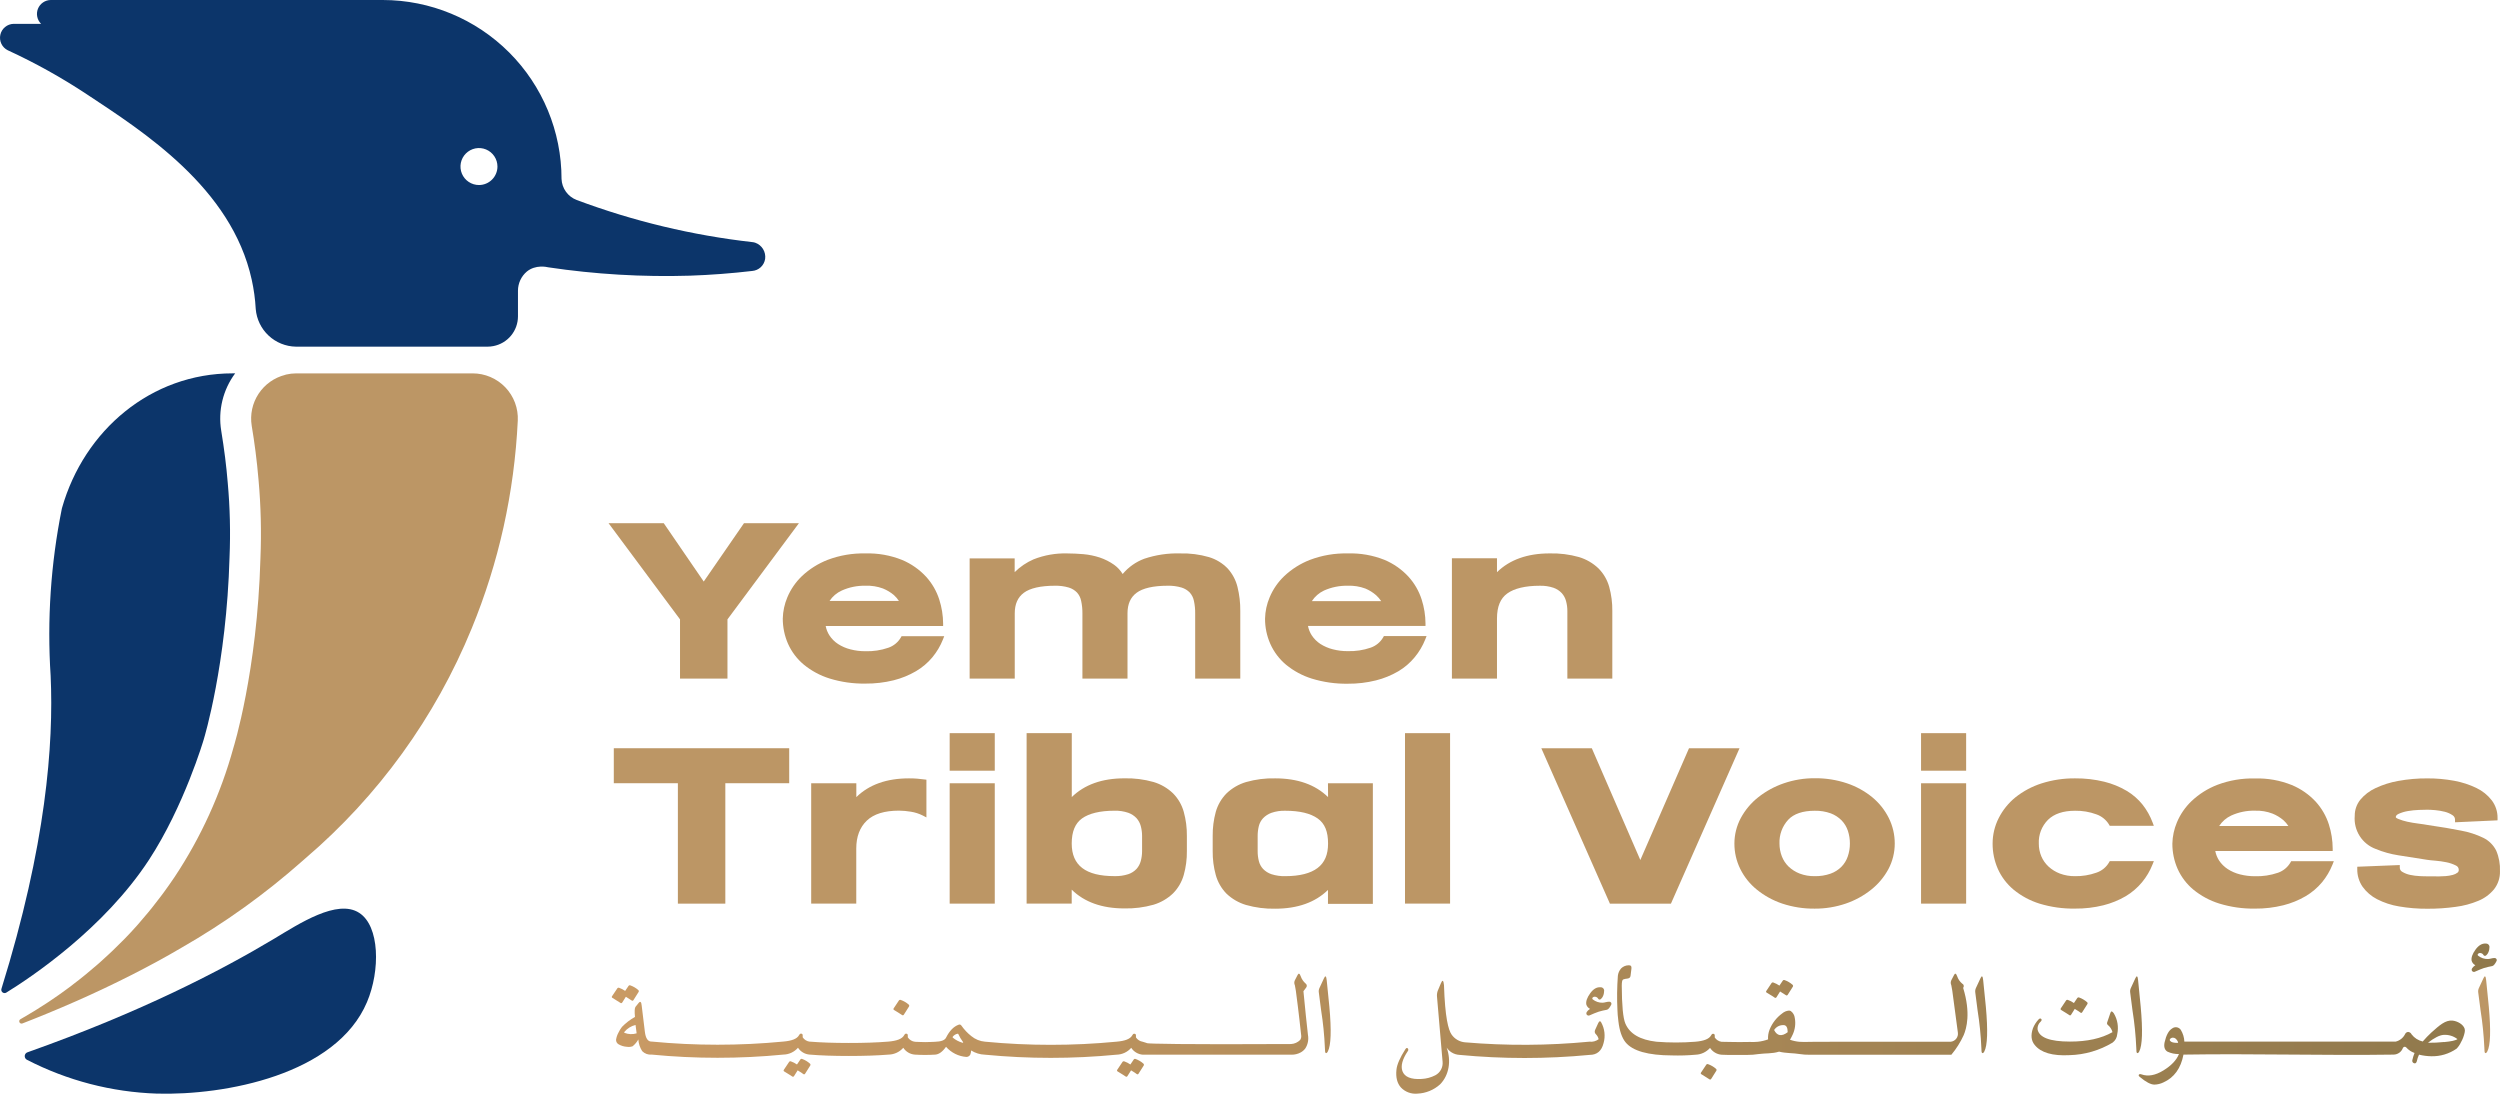<svg width="160" height="70" viewBox="0 0 160 70" fill="none" xmlns="http://www.w3.org/2000/svg">
<path d="M0.405 63.525C2.011 62.535 6.651 59.432 9.529 55.038C11.79 51.582 13.039 47.326 13.039 47.326L13.055 47.269C13.069 47.222 14.497 42.524 14.69 35.67C14.757 34.078 14.719 32.482 14.575 30.895C14.486 29.805 14.352 28.754 14.158 27.565C14.053 26.925 14.078 26.27 14.232 25.639C14.385 25.009 14.663 24.415 15.05 23.895H14.881C9.684 23.895 5.386 27.519 3.967 32.517C3.962 32.535 3.958 32.554 3.954 32.572C3.248 36.084 3.008 39.674 3.241 43.249C3.439 47.635 2.952 54.08 0.095 63.275C0.08 63.317 0.078 63.362 0.09 63.404C0.102 63.446 0.126 63.484 0.161 63.511C0.195 63.539 0.237 63.555 0.281 63.557C0.325 63.56 0.368 63.549 0.405 63.525Z" fill="#0C356A"/>
<path d="M30.242 23.896H18.965C18.747 23.896 18.53 23.921 18.319 23.97C18.295 23.97 18.276 23.986 18.254 23.991C17.554 24.167 16.946 24.599 16.549 25.201C16.151 25.804 15.995 26.533 16.109 27.246C16.288 28.317 16.441 29.462 16.548 30.733C16.696 32.394 16.736 34.063 16.668 35.729C16.466 42.974 14.941 47.849 14.941 47.849C14.133 50.792 12.86 53.588 11.172 56.131C10.942 56.473 10.708 56.803 10.472 57.126L10.256 57.414C10.084 57.642 9.91 57.866 9.735 58.086C9.657 58.181 9.58 58.279 9.503 58.372C9.306 58.61 9.107 58.844 8.907 59.073L8.763 59.239C8.513 59.519 8.263 59.789 8.01 60.049C7.949 60.114 7.887 60.172 7.831 60.228C7.637 60.426 7.444 60.618 7.248 60.804C7.168 60.883 7.087 60.959 7.005 61.034C6.818 61.212 6.63 61.384 6.439 61.552L6.238 61.73C5.984 61.952 5.731 62.166 5.481 62.369L5.387 62.444C5.165 62.623 4.946 62.801 4.728 62.962L4.5 63.14C4.321 63.276 4.143 63.406 3.964 63.531C3.891 63.583 3.82 63.636 3.747 63.686C3.533 63.836 3.32 63.98 3.112 64.12L3.033 64.171C2.795 64.327 2.563 64.475 2.337 64.616L2.159 64.726C1.991 64.828 1.825 64.928 1.663 65.022L1.464 65.138L1.307 65.23C1.274 65.248 1.249 65.279 1.237 65.315C1.226 65.352 1.229 65.391 1.245 65.426C1.262 65.46 1.291 65.487 1.327 65.501C1.363 65.514 1.402 65.514 1.438 65.499C2.428 65.115 3.631 64.625 4.944 64.045C6.054 63.554 7.242 62.995 8.458 62.378C9.507 61.843 10.574 61.27 11.625 60.649C14.377 59.073 16.961 57.219 19.336 55.117C19.336 55.117 19.441 55.019 19.539 54.939C24.209 50.951 27.859 45.906 30.187 40.224C31.052 38.121 31.734 35.948 32.228 33.729C32.723 31.49 33.028 29.213 33.138 26.923C33.157 26.532 33.096 26.14 32.959 25.773C32.821 25.406 32.611 25.071 32.34 24.788C32.069 24.505 31.743 24.28 31.383 24.127C31.022 23.973 30.634 23.895 30.242 23.896Z" fill="#BC9665"/>
<path d="M48.334 15.534C48.276 15.514 48.216 15.501 48.156 15.496C44.312 15.062 40.536 14.157 36.914 12.802C36.636 12.697 36.395 12.514 36.222 12.274C36.048 12.033 35.949 11.747 35.938 11.451C35.938 8.415 34.732 5.504 32.587 3.357C30.441 1.21 27.531 0.002 24.496 0H3.241C3.066 0.003 2.895 0.058 2.751 0.158C2.606 0.257 2.495 0.397 2.429 0.56C2.364 0.723 2.348 0.901 2.384 1.073C2.419 1.245 2.505 1.402 2.629 1.526H0.868C0.669 1.531 0.477 1.603 0.324 1.73C0.17 1.857 0.063 2.032 0.021 2.226C-0.022 2.421 0.002 2.624 0.088 2.804C0.174 2.983 0.318 3.129 0.497 3.217C2.255 4.026 3.949 4.97 5.563 6.039C9.149 8.412 14.817 12.008 16.109 17.896C16.246 18.516 16.333 19.146 16.367 19.78C16.422 20.428 16.714 21.033 17.189 21.477C17.663 21.922 18.285 22.174 18.935 22.186H31.216C31.336 22.185 31.455 22.173 31.573 22.15C32.016 22.066 32.415 21.83 32.703 21.484C32.991 21.137 33.149 20.701 33.15 20.25V18.605C33.15 18.371 33.201 18.141 33.299 17.929C33.397 17.717 33.54 17.529 33.718 17.379C34.28 16.92 35.001 17.086 35.088 17.108C38.089 17.556 41.124 17.735 44.157 17.643C45.47 17.598 46.812 17.497 48.145 17.341C48.349 17.324 48.541 17.238 48.691 17.099C48.84 16.959 48.938 16.773 48.969 16.57C48.998 16.351 48.951 16.128 48.835 15.939C48.72 15.751 48.543 15.607 48.334 15.534ZM30.656 11.842C30.422 11.842 30.193 11.773 29.998 11.643C29.803 11.513 29.651 11.329 29.561 11.113C29.471 10.896 29.448 10.658 29.493 10.429C29.539 10.199 29.651 9.988 29.817 9.823C29.982 9.657 30.193 9.544 30.422 9.498C30.652 9.452 30.89 9.476 31.106 9.565C31.322 9.655 31.507 9.806 31.637 10.001C31.767 10.196 31.837 10.424 31.837 10.659C31.836 10.972 31.712 11.272 31.49 11.494C31.269 11.716 30.969 11.841 30.656 11.842Z" fill="#0C356A"/>
<path d="M17.536 60.084C14.146 62.113 9.065 64.757 1.76 67.347C1.711 67.363 1.669 67.393 1.637 67.433C1.606 67.474 1.587 67.522 1.583 67.573C1.579 67.624 1.59 67.675 1.615 67.72C1.64 67.765 1.677 67.801 1.722 67.825C4.3 69.155 7.142 69.895 10.041 69.991C14.388 70.114 21.521 68.789 23.489 64.131C24.344 62.108 24.305 59.263 22.986 58.421C21.585 57.513 19.142 59.12 17.536 60.084Z" fill="#0C356A"/>
<path d="M43.521 43.431H46.558V39.639L51.13 33.486H47.614L45.039 37.219L42.481 33.486H38.949L43.521 39.639V43.431Z" fill="#BC9665"/>
<path d="M50.098 39.587C50.096 40.144 50.211 40.696 50.435 41.205C50.665 41.718 51.008 42.172 51.44 42.533C51.929 42.934 52.491 43.237 53.096 43.425C53.838 43.653 54.611 43.762 55.387 43.75C55.996 43.755 56.604 43.684 57.196 43.538C57.697 43.412 58.178 43.216 58.624 42.956C59.023 42.721 59.379 42.42 59.675 42.064C59.957 41.723 60.184 41.34 60.347 40.929L60.431 40.715H57.701L57.657 40.795C57.478 41.104 57.193 41.339 56.855 41.455C56.383 41.618 55.885 41.694 55.385 41.678C55.062 41.68 54.74 41.64 54.427 41.559C54.146 41.488 53.878 41.373 53.635 41.216C53.414 41.072 53.225 40.883 53.081 40.661C52.964 40.48 52.884 40.277 52.844 40.065H60.36V39.908C60.356 39.385 60.272 38.866 60.112 38.368C59.939 37.83 59.654 37.335 59.275 36.916C58.845 36.45 58.32 36.082 57.735 35.836C56.989 35.537 56.19 35.395 55.387 35.419C54.564 35.399 53.745 35.539 52.974 35.829C52.364 36.066 51.804 36.419 51.327 36.867C50.924 37.252 50.605 37.715 50.39 38.229C50.208 38.659 50.108 39.12 50.098 39.587ZM53.874 37.794C54.349 37.58 54.866 37.475 55.387 37.487C55.771 37.471 56.154 37.531 56.514 37.665C56.766 37.768 57.001 37.909 57.209 38.084C57.331 38.195 57.439 38.321 57.53 38.459H53.092C53.284 38.168 53.555 37.937 53.874 37.794Z" fill="#BC9665"/>
<path d="M64.944 39.257C64.944 38.661 65.135 38.229 65.527 37.937C65.92 37.644 66.598 37.487 67.512 37.487C67.813 37.479 68.114 37.518 68.404 37.603C68.604 37.663 68.785 37.774 68.93 37.924C69.065 38.076 69.156 38.261 69.194 38.459C69.251 38.724 69.278 38.994 69.275 39.264V43.431H72.16V39.257C72.16 38.661 72.351 38.229 72.744 37.937C73.136 37.644 73.814 37.487 74.728 37.487C75.03 37.479 75.331 37.518 75.62 37.603C75.82 37.663 76.001 37.774 76.147 37.924C76.281 38.076 76.373 38.261 76.412 38.459C76.469 38.724 76.495 38.994 76.491 39.264V43.431H79.378V39.105C79.384 38.587 79.324 38.069 79.2 37.566C79.092 37.126 78.876 36.72 78.572 36.384C78.241 36.042 77.827 35.79 77.371 35.654C76.773 35.481 76.151 35.402 75.529 35.419C74.749 35.396 73.971 35.512 73.231 35.76C72.694 35.96 72.218 36.297 71.851 36.737C71.709 36.504 71.521 36.302 71.298 36.143C71.017 35.946 70.709 35.79 70.383 35.681C70.046 35.571 69.698 35.499 69.344 35.467C68.987 35.437 68.63 35.419 68.304 35.419C67.568 35.398 66.835 35.527 66.15 35.797C65.698 35.992 65.287 36.271 64.939 36.618V35.736H62.057V43.431H64.944V39.257Z" fill="#BC9665"/>
<path d="M90.544 42.059C90.826 41.718 91.052 41.335 91.216 40.924L91.3 40.71H88.568L88.524 40.79C88.345 41.099 88.061 41.333 87.724 41.45C87.251 41.613 86.753 41.688 86.254 41.673C85.93 41.676 85.608 41.635 85.296 41.554C85.014 41.483 84.746 41.367 84.501 41.211C84.281 41.066 84.093 40.877 83.948 40.656C83.832 40.475 83.751 40.272 83.711 40.06H91.232V39.903C91.228 39.38 91.145 38.861 90.984 38.363C90.811 37.825 90.525 37.33 90.146 36.911C89.716 36.444 89.191 36.076 88.606 35.831C87.859 35.533 87.058 35.393 86.254 35.419C85.431 35.4 84.612 35.539 83.841 35.83C83.231 36.066 82.671 36.419 82.194 36.868C81.791 37.251 81.472 37.714 81.257 38.228C81.073 38.661 80.973 39.124 80.963 39.595C80.96 40.152 81.076 40.704 81.302 41.213C81.532 41.726 81.874 42.18 82.305 42.541C82.794 42.942 83.356 43.245 83.961 43.433C84.704 43.66 85.477 43.77 86.254 43.758C86.863 43.763 87.47 43.692 88.061 43.545C88.562 43.42 89.043 43.224 89.489 42.964C89.891 42.726 90.248 42.42 90.544 42.059ZM84.737 37.794C85.214 37.581 85.732 37.476 86.254 37.487C86.638 37.472 87.021 37.532 87.382 37.666C87.634 37.771 87.868 37.916 88.074 38.096C88.196 38.207 88.304 38.333 88.395 38.471H83.959C84.15 38.177 84.42 37.943 84.737 37.794Z" fill="#BC9665"/>
<path d="M95.807 39.587C95.807 38.825 96.023 38.3 96.466 37.981C96.908 37.661 97.617 37.488 98.541 37.488C98.844 37.479 99.146 37.523 99.433 37.62C99.633 37.692 99.813 37.81 99.958 37.965C100.085 38.109 100.177 38.28 100.226 38.466C100.283 38.675 100.312 38.89 100.311 39.107V43.43H103.188V39.105C103.195 38.584 103.128 38.064 102.99 37.561C102.866 37.115 102.629 36.707 102.303 36.378C101.95 36.041 101.522 35.792 101.054 35.652C100.443 35.48 99.809 35.401 99.175 35.418C97.747 35.418 96.621 35.823 95.807 36.619V35.727H92.922V43.43H95.807V39.587Z" fill="#BC9665"/>
<path d="M43.384 57.833H46.421V50.126H50.509V47.887H39.283V50.126H43.384V57.833Z" fill="#BC9665"/>
<path d="M59.291 52.315V49.9L59.154 49.884C58.997 49.866 58.843 49.848 58.695 49.834C58.547 49.82 58.37 49.815 58.172 49.815C56.745 49.815 55.619 50.218 54.805 51.014V50.13H51.916V57.832H54.801V54.304C54.801 53.546 55.028 52.948 55.476 52.52C55.924 52.091 56.618 51.881 57.535 51.881C57.79 51.883 58.044 51.906 58.295 51.949C58.562 51.991 58.82 52.074 59.061 52.195L59.291 52.315Z" fill="#BC9665"/>
<path d="M63.665 46.922H60.779V49.325H63.665V46.922Z" fill="#BC9665"/>
<path d="M63.665 50.129H60.779V57.832H63.665V50.129Z" fill="#BC9665"/>
<path d="M65.703 46.922V57.83H68.589V56.938C69.402 57.736 70.532 58.139 71.954 58.139C72.586 58.154 73.217 58.074 73.826 57.902C74.294 57.762 74.722 57.513 75.075 57.175C75.399 56.847 75.634 56.443 75.76 55.999C75.9 55.499 75.967 54.982 75.96 54.463V53.499C75.966 52.978 75.899 52.458 75.76 51.956C75.636 51.51 75.4 51.104 75.075 50.775C74.723 50.436 74.294 50.187 73.826 50.048C73.219 49.876 72.59 49.797 71.959 49.813C70.532 49.813 69.408 50.216 68.594 51.012V46.922H65.703ZM71.322 51.886C71.625 51.876 71.928 51.922 72.215 52.02C72.414 52.092 72.594 52.21 72.739 52.364C72.866 52.509 72.959 52.68 73.009 52.866C73.065 53.074 73.094 53.289 73.093 53.505V54.468C73.094 54.684 73.065 54.899 73.009 55.107C72.959 55.293 72.867 55.466 72.739 55.61C72.595 55.763 72.415 55.878 72.216 55.946C71.928 56.039 71.627 56.082 71.324 56.072C69.484 56.072 68.59 55.391 68.59 53.986C68.59 53.226 68.806 52.7 69.249 52.38C69.691 52.061 70.396 51.886 71.322 51.886Z" fill="#BC9665"/>
<path d="M84.996 51.014C84.182 50.218 83.047 49.815 81.616 49.815C80.984 49.798 80.354 49.879 79.746 50.052C79.278 50.191 78.849 50.44 78.497 50.778C78.172 51.108 77.936 51.514 77.81 51.959C77.672 52.462 77.606 52.982 77.612 53.503V54.467C77.605 54.985 77.672 55.503 77.81 56.003C77.934 56.45 78.168 56.858 78.492 57.19C78.844 57.527 79.273 57.776 79.741 57.916C80.348 58.089 80.979 58.17 81.611 58.157C83.038 58.157 84.177 57.754 84.99 56.956V57.848H87.863V50.13H84.99L84.996 51.014ZM82.262 56.074C81.96 56.083 81.658 56.04 81.37 55.948C81.167 55.879 80.984 55.764 80.835 55.61C80.705 55.468 80.613 55.297 80.567 55.111C80.514 54.901 80.488 54.686 80.49 54.47V53.507C80.489 53.29 80.514 53.074 80.567 52.864C80.613 52.679 80.705 52.509 80.835 52.368C80.984 52.213 81.167 52.094 81.37 52.022C81.657 51.923 81.959 51.878 82.262 51.888C83.179 51.888 83.868 52.054 84.332 52.382C84.796 52.711 84.996 53.228 84.996 53.988C84.996 54.702 84.778 55.205 84.328 55.55C83.879 55.894 83.177 56.074 82.262 56.074Z" fill="#BC9665"/>
<path d="M92.805 46.922H89.92V57.83H92.805V46.922Z" fill="#BC9665"/>
<path d="M98.644 47.887L102.993 57.739L103.034 57.833H106.94L111.33 47.887H108.097L104.981 55.041L101.876 47.887H98.644Z" fill="#BC9665"/>
<path d="M111.377 55.612C111.63 56.125 111.992 56.576 112.437 56.936C112.92 57.327 113.469 57.629 114.059 57.828C114.73 58.051 115.434 58.161 116.141 58.153C116.818 58.157 117.492 58.047 118.133 57.828C118.722 57.626 119.273 57.325 119.76 56.936C120.214 56.575 120.589 56.125 120.863 55.614C121.127 55.112 121.265 54.553 121.264 53.986C121.265 53.42 121.135 52.862 120.884 52.355C120.628 51.842 120.268 51.389 119.826 51.024C119.345 50.632 118.796 50.329 118.208 50.132C117.542 49.909 116.843 49.799 116.141 49.807C115.468 49.803 114.799 49.913 114.162 50.132C113.571 50.334 113.018 50.636 112.528 51.024C112.069 51.386 111.689 51.839 111.412 52.353C111.143 52.856 111.002 53.417 111.002 53.988C111 54.551 111.128 55.107 111.377 55.612ZM116.141 56.074C115.81 56.081 115.481 56.024 115.172 55.906C114.91 55.804 114.671 55.652 114.467 55.458C114.279 55.274 114.132 55.051 114.037 54.805C113.937 54.544 113.886 54.267 113.887 53.988C113.864 53.427 114.064 52.879 114.444 52.466C114.801 52.082 115.381 51.888 116.141 51.888C116.492 51.88 116.841 51.937 117.171 52.055C117.432 52.154 117.669 52.308 117.865 52.507C118.044 52.694 118.18 52.919 118.263 53.165C118.351 53.431 118.395 53.709 118.393 53.988C118.395 54.27 118.348 54.55 118.256 54.816C118.172 55.063 118.034 55.288 117.851 55.474C117.655 55.67 117.419 55.82 117.158 55.913C116.832 56.028 116.487 56.082 116.141 56.074Z" fill="#BC9665"/>
<path d="M125.833 46.922H122.947V49.325H125.833V46.922Z" fill="#BC9665"/>
<path d="M125.833 50.129H122.947V57.832H125.833V50.129Z" fill="#BC9665"/>
<path d="M137.092 56.462C137.373 56.121 137.599 55.738 137.761 55.327L137.847 55.113H135.024L134.979 55.193C134.798 55.505 134.508 55.739 134.166 55.852C133.729 56.007 133.268 56.083 132.804 56.075C132.472 56.08 132.141 56.023 131.83 55.907C131.561 55.805 131.314 55.652 131.102 55.457C130.905 55.273 130.748 55.05 130.643 54.802C130.536 54.545 130.482 54.268 130.484 53.989C130.471 53.709 130.517 53.429 130.617 53.168C130.718 52.907 130.872 52.669 131.07 52.47C131.46 52.085 132.044 51.888 132.804 51.888C133.27 51.88 133.733 51.958 134.171 52.119C134.508 52.236 134.794 52.468 134.979 52.773L135.024 52.852H137.845L137.767 52.641C137.614 52.232 137.4 51.849 137.131 51.505C136.846 51.148 136.499 50.845 136.105 50.612C135.66 50.35 135.179 50.154 134.678 50.031C134.066 49.881 133.439 49.809 132.809 49.815C132.079 49.807 131.352 49.916 130.656 50.138C130.05 50.332 129.485 50.634 128.987 51.03C128.54 51.393 128.175 51.846 127.916 52.359C127.659 52.865 127.526 53.425 127.527 53.992C127.524 54.549 127.639 55.101 127.863 55.611C128.093 56.124 128.437 56.578 128.869 56.938C129.358 57.34 129.921 57.643 130.525 57.831C131.265 58.056 132.036 58.164 132.809 58.15C133.418 58.156 134.026 58.085 134.617 57.938C135.118 57.813 135.599 57.618 136.045 57.358C136.442 57.121 136.796 56.818 137.092 56.462Z" fill="#BC9665"/>
<path d="M140.373 56.934C140.862 57.335 141.425 57.638 142.029 57.826C142.771 58.054 143.544 58.164 144.32 58.151C144.93 58.157 145.538 58.085 146.13 57.938C146.631 57.813 147.111 57.618 147.557 57.358C147.957 57.123 148.313 56.821 148.61 56.466C148.891 56.125 149.117 55.742 149.281 55.331L149.365 55.117H146.635L146.59 55.197C146.411 55.505 146.128 55.739 145.791 55.856C145.317 56.018 144.819 56.094 144.319 56.079C143.995 56.08 143.673 56.041 143.36 55.961C143.079 55.891 142.811 55.774 142.568 55.617C142.348 55.472 142.159 55.284 142.015 55.063C141.899 54.881 141.818 54.678 141.778 54.466H149.292V54.309C149.289 53.784 149.207 53.263 149.047 52.763C148.875 52.225 148.589 51.73 148.21 51.311C147.78 50.848 147.255 50.482 146.67 50.24C145.925 49.941 145.125 49.798 144.322 49.821C143.499 49.8 142.68 49.939 141.91 50.229C141.299 50.465 140.739 50.817 140.263 51.266C139.859 51.65 139.539 52.114 139.324 52.628C139.141 53.06 139.042 53.523 139.031 53.993C139.029 54.55 139.144 55.101 139.369 55.611C139.599 56.123 139.942 56.575 140.373 56.934ZM142.802 52.192C143.277 51.977 143.794 51.871 144.315 51.884C144.7 51.869 145.083 51.933 145.443 52.071C145.695 52.173 145.929 52.315 146.137 52.49C146.26 52.601 146.368 52.727 146.458 52.865H142.026C142.215 52.572 142.485 52.338 142.802 52.192Z" fill="#BC9665"/>
<path d="M158.933 53.621C158.48 53.403 158 53.247 157.505 53.159C156.938 53.045 156.242 52.925 155.384 52.802C155.235 52.773 155.036 52.743 154.782 52.711C154.529 52.679 154.306 52.64 154.068 52.59C153.87 52.547 153.676 52.487 153.488 52.411C153.36 52.359 153.331 52.313 153.331 52.302C153.331 52.24 153.351 52.16 153.51 52.087C153.699 52.002 153.898 51.942 154.102 51.908C154.338 51.868 154.577 51.844 154.816 51.835C155.055 51.826 155.235 51.822 155.351 51.822C155.467 51.822 155.644 51.831 155.853 51.849C156.061 51.867 156.266 51.903 156.468 51.954C156.644 51.998 156.811 52.071 156.961 52.172C157.011 52.202 157.052 52.245 157.081 52.296C157.109 52.347 157.123 52.405 157.122 52.463V52.627L159.843 52.502V52.352C159.849 51.945 159.719 51.547 159.473 51.221C159.212 50.885 158.875 50.614 158.49 50.431C158.041 50.214 157.564 50.059 157.073 49.97C156.506 49.865 155.929 49.813 155.351 49.817C154.73 49.812 154.11 49.866 153.499 49.977C152.993 50.065 152.501 50.22 152.036 50.438C151.659 50.61 151.326 50.864 151.06 51.182C150.825 51.475 150.699 51.84 150.703 52.215C150.664 52.667 150.775 53.12 151.018 53.503C151.262 53.886 151.624 54.178 152.05 54.335C152.516 54.527 153.004 54.663 153.503 54.74C154.054 54.83 154.663 54.926 155.332 55.027C155.446 55.047 155.624 55.065 155.867 55.084C156.103 55.103 156.338 55.137 156.57 55.184C156.778 55.225 156.98 55.294 157.17 55.389C157.227 55.411 157.276 55.45 157.31 55.5C157.344 55.551 157.362 55.611 157.361 55.671C157.363 55.705 157.357 55.739 157.343 55.77C157.329 55.802 157.307 55.829 157.28 55.85C157.191 55.917 157.089 55.965 156.981 55.993C156.831 56.033 156.677 56.059 156.522 56.071C156.23 56.092 155.938 56.096 155.646 56.084C155.528 56.084 155.432 56.084 155.357 56.084C155.239 56.084 155.073 56.084 154.862 56.071C154.656 56.062 154.451 56.036 154.249 55.993C154.072 55.956 153.902 55.891 153.747 55.798C153.697 55.773 153.656 55.733 153.627 55.685C153.599 55.636 153.585 55.581 153.587 55.525V55.363L150.865 55.471V55.621C150.858 56.023 150.976 56.417 151.203 56.749C151.445 57.086 151.763 57.359 152.132 57.549C152.574 57.775 153.048 57.931 153.538 58.011C154.139 58.114 154.747 58.164 155.357 58.159C155.96 58.162 156.563 58.122 157.161 58.039C157.662 57.976 158.152 57.845 158.619 57.65C159.009 57.49 159.353 57.236 159.622 56.91C159.876 56.581 160.009 56.174 159.998 55.759C160.017 55.306 159.935 54.855 159.757 54.438C159.579 54.083 159.29 53.796 158.933 53.621Z" fill="#BC9665"/>
<path d="M39.821 64.164L40.055 63.793C40.255 63.914 40.376 63.993 40.42 64.027C40.429 64.035 40.439 64.041 40.45 64.045C40.461 64.049 40.473 64.05 40.485 64.048C40.496 64.046 40.508 64.042 40.517 64.035C40.527 64.028 40.535 64.019 40.54 64.009L40.87 63.486C40.883 63.466 40.888 63.443 40.883 63.42C40.88 63.397 40.867 63.376 40.849 63.361C40.701 63.231 40.529 63.131 40.344 63.065C40.323 63.056 40.3 63.054 40.279 63.06C40.257 63.066 40.238 63.08 40.226 63.099L40.01 63.418C39.892 63.335 39.763 63.269 39.627 63.22C39.606 63.211 39.583 63.21 39.562 63.216C39.54 63.222 39.521 63.236 39.509 63.254L39.175 63.752C39.167 63.76 39.161 63.77 39.157 63.781C39.154 63.792 39.153 63.804 39.156 63.815C39.158 63.827 39.163 63.837 39.17 63.846C39.178 63.855 39.187 63.862 39.198 63.866C39.484 64.045 39.65 64.143 39.698 64.178C39.706 64.187 39.716 64.194 39.727 64.198C39.739 64.203 39.751 64.204 39.763 64.203C39.775 64.201 39.786 64.197 39.797 64.19C39.807 64.184 39.815 64.175 39.821 64.164Z" fill="url(#paint0_linear_638_435103)"/>
<path d="M51.34 67.774C51.32 67.765 51.297 67.763 51.275 67.769C51.254 67.775 51.235 67.789 51.223 67.808L51.007 68.127C50.888 68.044 50.758 67.977 50.621 67.929C50.601 67.92 50.578 67.918 50.557 67.924C50.535 67.93 50.516 67.943 50.504 67.961L50.17 68.461C50.162 68.469 50.156 68.479 50.153 68.49C50.15 68.501 50.15 68.513 50.152 68.524C50.154 68.535 50.159 68.546 50.166 68.555C50.173 68.564 50.182 68.571 50.193 68.575C50.478 68.754 50.646 68.85 50.693 68.888C50.701 68.897 50.711 68.904 50.723 68.908C50.734 68.912 50.747 68.914 50.759 68.912C50.772 68.91 50.783 68.906 50.793 68.899C50.803 68.892 50.812 68.882 50.818 68.871L51.05 68.502C51.249 68.623 51.371 68.702 51.406 68.736C51.415 68.744 51.425 68.751 51.436 68.754C51.447 68.758 51.459 68.759 51.471 68.757C51.482 68.755 51.493 68.751 51.503 68.744C51.513 68.737 51.52 68.728 51.526 68.718L51.856 68.195C51.868 68.175 51.873 68.152 51.87 68.129C51.866 68.106 51.854 68.085 51.836 68.07C51.691 67.941 51.523 67.84 51.34 67.774Z" fill="url(#paint1_linear_638_435103)"/>
<path d="M57.532 64.029L57.199 64.529C57.191 64.537 57.185 64.547 57.182 64.559C57.179 64.57 57.179 64.581 57.181 64.593C57.184 64.604 57.189 64.614 57.196 64.623C57.204 64.632 57.213 64.639 57.224 64.643C57.507 64.822 57.675 64.918 57.721 64.955C57.73 64.964 57.74 64.971 57.752 64.975C57.763 64.979 57.776 64.98 57.788 64.979C57.8 64.977 57.812 64.973 57.822 64.966C57.832 64.959 57.84 64.95 57.846 64.939L58.176 64.418C58.189 64.398 58.194 64.375 58.19 64.352C58.186 64.329 58.175 64.308 58.157 64.293C58.009 64.163 57.837 64.062 57.65 63.997C57.63 63.988 57.607 63.986 57.585 63.992C57.564 63.998 57.545 64.011 57.532 64.029Z" fill="url(#paint2_linear_638_435103)"/>
<path d="M72.678 67.774C72.657 67.765 72.634 67.763 72.613 67.769C72.591 67.775 72.572 67.789 72.56 67.808L72.344 68.127C72.226 68.044 72.097 67.977 71.96 67.929C71.94 67.92 71.917 67.919 71.895 67.925C71.873 67.93 71.854 67.943 71.841 67.961L71.507 68.461C71.499 68.469 71.494 68.48 71.491 68.491C71.488 68.502 71.487 68.513 71.49 68.525C71.492 68.536 71.498 68.546 71.505 68.555C71.512 68.564 71.522 68.571 71.532 68.575C71.818 68.754 71.984 68.85 72.03 68.888C72.038 68.897 72.049 68.904 72.06 68.908C72.072 68.912 72.084 68.914 72.097 68.912C72.109 68.91 72.121 68.906 72.131 68.899C72.141 68.892 72.149 68.882 72.155 68.871L72.389 68.502C72.588 68.623 72.71 68.702 72.746 68.736C72.754 68.744 72.764 68.751 72.775 68.754C72.786 68.758 72.798 68.759 72.81 68.757C72.822 68.755 72.833 68.751 72.842 68.744C72.852 68.737 72.86 68.728 72.865 68.718L73.197 68.195C73.209 68.175 73.214 68.152 73.21 68.129C73.206 68.106 73.194 68.085 73.176 68.07C73.03 67.94 72.861 67.84 72.678 67.774Z" fill="url(#paint3_linear_638_435103)"/>
<path d="M83.42 63.437L83.588 63.213C83.605 63.195 83.618 63.173 83.626 63.149C83.634 63.125 83.637 63.1 83.635 63.074C83.632 63.049 83.624 63.025 83.612 63.003C83.599 62.981 83.582 62.962 83.561 62.947C83.418 62.824 83.309 62.664 83.247 62.485C83.18 62.296 83.113 62.266 83.049 62.394L82.871 62.739C82.847 62.788 82.834 62.842 82.834 62.897C82.834 62.952 82.847 63.005 82.871 63.055C82.887 63.119 82.906 63.233 82.935 63.411C83.138 64.941 83.229 65.858 83.272 66.229C83.296 66.342 83.274 66.459 83.212 66.556C83.057 66.712 82.85 66.805 82.63 66.818C75.588 66.857 73.504 66.795 73.424 66.766C73.424 66.766 73.311 66.722 73.133 66.672C73.046 66.658 72.962 66.627 72.888 66.579C72.813 66.532 72.75 66.469 72.701 66.395C72.701 66.395 72.701 66.349 72.701 66.272C72.701 66.195 72.662 66.159 72.594 66.159C72.526 66.159 72.501 66.195 72.462 66.265C72.337 66.493 72.002 66.622 71.456 66.668C68.659 66.936 65.843 66.936 63.046 66.668C62.722 66.642 62.415 66.517 62.164 66.311C61.92 66.118 61.706 65.89 61.527 65.635C61.509 65.606 61.481 65.585 61.448 65.575C61.415 65.565 61.38 65.568 61.349 65.583C61.033 65.699 60.767 65.972 60.549 66.406C60.472 66.572 60.237 66.663 59.835 66.675C59.768 66.675 59.678 66.675 59.561 66.686C59.329 66.698 59.096 66.698 58.865 66.686C58.729 66.686 58.638 66.675 58.568 66.675C58.474 66.666 58.382 66.636 58.301 66.586C58.22 66.537 58.151 66.47 58.099 66.39C58.099 66.39 58.099 66.343 58.099 66.267C58.099 66.19 58.06 66.154 57.992 66.154C57.924 66.154 57.899 66.19 57.862 66.26C57.735 66.488 57.4 66.616 56.854 66.663C56.124 66.722 55.277 66.751 54.311 66.75C53.345 66.749 52.512 66.72 51.813 66.663H51.797C51.711 66.649 51.629 66.617 51.556 66.57C51.483 66.522 51.42 66.46 51.372 66.388C51.372 66.388 51.372 66.341 51.372 66.265C51.372 66.188 51.333 66.152 51.267 66.152C51.2 66.152 51.172 66.188 51.135 66.258C51.008 66.486 50.672 66.615 50.126 66.661C47.33 66.929 44.514 66.929 41.718 66.661H41.704C41.466 66.668 41.321 66.456 41.27 66.024L41.07 64.373C41.047 64.12 40.985 64.056 40.877 64.184L40.672 64.438C40.615 64.509 40.603 64.725 40.638 65.084C40.331 65.254 40.051 65.468 39.807 65.721C39.72 65.831 39.647 65.951 39.587 66.078C39.507 66.22 39.453 66.376 39.428 66.538C39.424 66.596 39.437 66.654 39.464 66.706C39.491 66.758 39.532 66.801 39.582 66.831C39.749 66.929 39.937 66.986 40.13 66.996C40.25 67.015 40.373 67.002 40.487 66.961C40.636 66.84 40.761 66.691 40.854 66.524C40.87 66.79 40.955 67.049 41.1 67.273C41.179 67.353 41.274 67.414 41.38 67.453C41.485 67.491 41.597 67.505 41.709 67.494C44.511 67.766 47.333 67.766 50.135 67.494C50.313 67.49 50.489 67.449 50.65 67.374C50.811 67.298 50.955 67.19 51.072 67.055C51.154 67.181 51.264 67.286 51.393 67.362C51.522 67.438 51.667 67.483 51.816 67.494C52.522 67.553 53.359 67.582 54.329 67.582C55.298 67.582 56.151 67.553 56.886 67.494C57.062 67.489 57.234 67.447 57.393 67.372C57.552 67.297 57.694 67.189 57.81 67.057C57.892 67.183 58.002 67.288 58.131 67.364C58.26 67.44 58.405 67.485 58.554 67.496C58.985 67.523 59.417 67.523 59.848 67.496H59.857C60.089 67.477 60.317 67.318 60.546 66.995C60.878 67.374 61.347 67.608 61.85 67.644C61.9 67.644 61.949 67.63 61.992 67.605C62.036 67.579 62.071 67.543 62.096 67.5C62.13 67.413 62.149 67.323 62.153 67.23C62.418 67.397 62.722 67.49 63.035 67.5C65.837 67.771 68.659 67.771 71.461 67.5C71.639 67.495 71.814 67.454 71.976 67.379C72.137 67.303 72.281 67.195 72.398 67.061C72.48 67.186 72.589 67.291 72.718 67.367C72.847 67.443 72.991 67.489 73.14 67.5H82.653C82.855 67.504 83.055 67.457 83.233 67.362C83.356 67.297 83.463 67.205 83.545 67.093C83.707 66.835 83.764 66.526 83.708 66.227C83.618 65.498 83.535 64.562 83.42 63.437ZM39.976 66.113C39.944 66.095 39.941 66.072 39.96 66.042C40.144 65.82 40.394 65.664 40.674 65.597C40.703 65.812 40.728 65.99 40.745 66.133C40.493 66.21 40.223 66.2 39.976 66.106V66.113ZM61.579 66.729C61.362 66.665 61.161 66.559 60.986 66.416C60.981 66.412 60.977 66.405 60.974 66.399C60.971 66.392 60.969 66.385 60.969 66.377C60.969 66.37 60.971 66.363 60.974 66.356C60.977 66.349 60.981 66.343 60.986 66.338C61.061 66.245 61.166 66.182 61.283 66.159C61.308 66.159 61.324 66.159 61.329 66.174C61.41 66.354 61.511 66.525 61.629 66.684C61.658 66.732 61.642 66.747 61.579 66.729Z" fill="url(#paint4_linear_638_435103)"/>
<path d="M84.911 62.751C84.882 62.455 84.821 62.409 84.732 62.614L84.447 63.23C84.404 63.318 84.389 63.417 84.404 63.513L84.552 64.662C84.678 65.457 84.759 66.259 84.793 67.062C84.793 67.269 84.809 67.38 84.852 67.396C84.895 67.412 84.937 67.378 84.982 67.293C85.185 66.906 85.218 65.954 85.08 64.438L84.911 62.751Z" fill="url(#paint5_linear_638_435103)"/>
<path d="M102.278 65.496L102.084 65.923C102.062 65.97 102.057 66.022 102.068 66.072C102.079 66.122 102.107 66.167 102.146 66.2C102.229 66.286 102.287 66.393 102.312 66.51C102.145 66.636 101.936 66.692 101.728 66.667C99.077 66.921 96.409 66.934 93.755 66.708C93.585 66.693 93.421 66.64 93.273 66.554C93.125 66.468 92.998 66.351 92.901 66.21C92.694 65.912 92.481 65.118 92.415 63.045C92.382 62.722 92.314 62.688 92.214 62.939L92.012 63.421C91.97 63.542 91.955 63.671 91.969 63.798L92.326 67.957C92.342 68.13 92.306 68.304 92.224 68.457C92.141 68.609 92.016 68.734 91.862 68.816C91.589 68.957 91.288 69.038 90.981 69.053C90.301 69.094 89.894 68.926 89.755 68.552C89.636 68.216 89.75 67.791 90.097 67.276C90.119 67.251 90.131 67.219 90.131 67.186C90.131 67.154 90.119 67.122 90.097 67.097C90.051 67.047 89.999 67.065 89.942 67.153C89.6 67.688 89.407 68.123 89.373 68.462C89.321 68.951 89.418 69.329 89.659 69.599C89.793 69.74 89.958 69.849 90.141 69.917C90.323 69.985 90.519 70.01 90.713 69.992C91.252 69.97 91.767 69.76 92.167 69.397C92.735 68.821 92.894 67.902 92.587 67.045C92.666 67.165 92.769 67.266 92.888 67.345C93.045 67.446 93.226 67.504 93.413 67.513C96.181 67.778 98.968 67.778 101.736 67.513C102.208 67.513 102.503 67.261 102.628 66.76C102.691 66.538 102.709 66.305 102.683 66.076C102.656 65.847 102.584 65.625 102.471 65.423C102.408 65.318 102.348 65.343 102.278 65.496Z" fill="url(#paint6_linear_638_435103)"/>
<path d="M102.99 64.108C102.918 64.11 102.847 64.121 102.777 64.138C102.71 64.157 102.64 64.169 102.57 64.174C102.339 64.181 102.113 64.104 101.933 63.958C101.925 63.951 101.918 63.942 101.914 63.932C101.909 63.922 101.907 63.911 101.907 63.9C101.907 63.889 101.909 63.878 101.914 63.868C101.918 63.858 101.925 63.849 101.933 63.842C101.954 63.821 101.98 63.805 102.008 63.796C102.036 63.788 102.067 63.786 102.096 63.792C102.132 63.796 102.167 63.808 102.198 63.828C102.229 63.847 102.255 63.873 102.274 63.904C102.281 63.921 102.292 63.936 102.306 63.947C102.319 63.959 102.336 63.967 102.354 63.97C102.371 63.974 102.39 63.973 102.407 63.968C102.424 63.962 102.44 63.953 102.452 63.94C102.495 63.903 102.531 63.861 102.561 63.813C102.624 63.705 102.657 63.582 102.659 63.456C102.668 63.422 102.668 63.387 102.66 63.353C102.652 63.319 102.636 63.287 102.613 63.26C102.59 63.234 102.561 63.213 102.528 63.2C102.496 63.187 102.461 63.182 102.426 63.185C102.188 63.167 101.969 63.296 101.771 63.572C101.572 63.848 101.489 64.086 101.523 64.286C101.541 64.347 101.572 64.403 101.613 64.452C101.655 64.5 101.705 64.54 101.762 64.568C101.555 64.709 101.485 64.832 101.55 64.936C101.571 64.965 101.602 64.986 101.638 64.994C101.673 65.003 101.71 64.998 101.742 64.98C101.93 64.893 102.123 64.815 102.319 64.747C102.491 64.696 102.666 64.655 102.843 64.624C102.934 64.602 103.022 64.491 103.123 64.292C103.131 64.271 103.134 64.249 103.132 64.228C103.13 64.206 103.123 64.185 103.111 64.167C103.097 64.148 103.079 64.132 103.058 64.122C103.036 64.112 103.013 64.107 102.99 64.108Z" fill="url(#paint7_linear_638_435103)"/>
<path d="M109.32 68.108C109.3 68.099 109.277 68.097 109.255 68.103C109.234 68.109 109.215 68.122 109.202 68.14L108.868 68.64C108.86 68.648 108.854 68.658 108.851 68.669C108.847 68.68 108.847 68.692 108.849 68.703C108.851 68.715 108.856 68.725 108.864 68.734C108.871 68.743 108.881 68.75 108.892 68.754C109.177 68.932 109.343 69.031 109.389 69.066C109.398 69.075 109.408 69.082 109.42 69.086C109.431 69.09 109.443 69.092 109.455 69.09C109.468 69.089 109.479 69.085 109.489 69.078C109.5 69.071 109.508 69.062 109.514 69.052L109.844 68.529C109.857 68.509 109.862 68.486 109.858 68.463C109.854 68.44 109.843 68.419 109.825 68.404C109.677 68.274 109.505 68.174 109.32 68.108Z" fill="url(#paint8_linear_638_435103)"/>
<path d="M114.098 62.761L113.882 63.08C113.764 62.997 113.634 62.93 113.498 62.882C113.478 62.873 113.455 62.872 113.433 62.878C113.412 62.884 113.393 62.897 113.38 62.916L113.047 63.416C113.039 63.424 113.033 63.434 113.03 63.445C113.027 63.456 113.026 63.467 113.029 63.479C113.031 63.49 113.036 63.5 113.043 63.509C113.05 63.518 113.059 63.525 113.07 63.53C113.355 63.699 113.521 63.804 113.568 63.84C113.576 63.849 113.586 63.856 113.598 63.86C113.609 63.864 113.622 63.866 113.634 63.864C113.646 63.863 113.658 63.859 113.668 63.852C113.678 63.845 113.687 63.837 113.693 63.826L113.926 63.455C114.126 63.576 114.248 63.655 114.292 63.688C114.337 63.722 114.374 63.717 114.412 63.671L114.742 63.148C114.754 63.128 114.759 63.104 114.755 63.081C114.751 63.058 114.739 63.037 114.721 63.023C114.573 62.893 114.401 62.792 114.216 62.727C114.195 62.718 114.172 62.716 114.151 62.722C114.129 62.729 114.11 62.742 114.098 62.761Z" fill="url(#paint9_linear_638_435103)"/>
<path d="M125.574 62.947C125.429 62.824 125.321 62.664 125.26 62.485C125.192 62.296 125.126 62.265 125.062 62.394L124.883 62.738C124.86 62.788 124.847 62.841 124.847 62.896C124.847 62.951 124.86 63.005 124.883 63.054C124.899 63.118 124.92 63.237 124.947 63.411C125.126 64.739 125.245 65.631 125.304 66.088C125.314 66.155 125.309 66.223 125.292 66.289C125.275 66.355 125.245 66.416 125.204 66.47C125.163 66.524 125.111 66.57 125.053 66.604C124.994 66.638 124.929 66.66 124.862 66.669C118.536 66.669 115.638 66.669 115.458 66.685C115.36 66.687 115.262 66.683 115.165 66.675C114.959 66.657 114.755 66.613 114.56 66.544C114.626 66.432 114.686 66.317 114.739 66.198C114.887 65.871 114.932 65.506 114.867 65.153C114.858 65.064 114.83 64.978 114.785 64.901C114.741 64.824 114.68 64.757 114.608 64.705C114.57 64.687 114.529 64.677 114.487 64.678C114.331 64.692 114.183 64.754 114.064 64.856C113.699 65.12 113.418 65.482 113.252 65.9C113.175 66.097 113.142 66.31 113.156 66.521C112.946 66.597 112.728 66.648 112.506 66.673C112.332 66.689 112.158 66.694 111.983 66.685C111.287 66.685 111.321 66.705 110.747 66.685C110.481 66.685 110.302 66.675 110.192 66.675H110.176C110.088 66.661 110.005 66.63 109.93 66.582C109.856 66.535 109.792 66.472 109.744 66.398C109.744 66.398 109.744 66.352 109.744 66.275C109.744 66.198 109.706 66.162 109.639 66.162C109.571 66.162 109.546 66.198 109.507 66.268C109.382 66.496 109.044 66.625 108.498 66.671C107.672 66.736 106.842 66.736 106.016 66.671C104.963 66.552 104.298 66.162 104.021 65.501C103.875 65.154 103.799 64.351 103.793 63.092C103.793 62.847 103.821 62.711 103.882 62.686C103.969 62.655 104.061 62.636 104.153 62.629C104.275 62.615 104.342 62.558 104.355 62.451L104.412 61.99C104.43 61.839 104.369 61.769 104.234 61.778C104.052 61.779 103.879 61.852 103.75 61.98C103.634 62.112 103.562 62.276 103.543 62.451C103.489 63.178 103.48 63.907 103.516 64.635C103.516 64.813 103.541 65.051 103.577 65.361C103.647 65.964 103.799 66.412 104.032 66.703C104.483 67.261 105.474 67.542 107.005 67.547C107.513 67.562 108.022 67.547 108.529 67.501C108.703 67.494 108.873 67.451 109.03 67.376C109.187 67.301 109.328 67.195 109.442 67.064C109.524 67.189 109.634 67.294 109.763 67.37C109.892 67.446 110.037 67.492 110.186 67.503C110.752 67.533 111.279 67.503 111.83 67.515C112.069 67.516 112.308 67.497 112.544 67.46C112.983 67.399 113.42 67.444 113.861 67.305C114.31 67.417 114.753 67.387 115.21 67.463C115.4 67.493 115.593 67.506 115.786 67.503H124.887C125.206 67.12 125.473 66.697 125.679 66.243C125.857 65.813 126.138 64.84 125.641 63.222C125.659 63.2 125.671 63.175 125.676 63.149C125.682 63.122 125.682 63.094 125.675 63.068C125.669 63.041 125.656 63.016 125.639 62.995C125.621 62.974 125.599 62.958 125.574 62.947ZM113.543 65.92C113.608 65.82 113.698 65.738 113.803 65.683C113.909 65.628 114.027 65.602 114.146 65.606C114.325 65.606 114.412 65.764 114.412 66.061C114.025 66.353 113.736 66.305 113.543 65.92Z" fill="url(#paint10_linear_638_435103)"/>
<path d="M126.925 62.751C126.898 62.455 126.838 62.409 126.747 62.614L126.461 63.23C126.419 63.318 126.404 63.416 126.417 63.513L126.565 64.662C126.692 65.457 126.773 66.258 126.807 67.062C126.807 67.269 126.822 67.38 126.864 67.396C126.907 67.412 126.952 67.378 126.997 67.293C127.199 66.906 127.231 65.954 127.095 64.438L126.925 62.751Z" fill="url(#paint11_linear_638_435103)"/>
<path d="M132.553 64.939L132.785 64.569C132.985 64.691 133.106 64.767 133.142 64.801C133.15 64.81 133.16 64.817 133.171 64.821C133.183 64.825 133.195 64.826 133.206 64.824C133.218 64.822 133.229 64.818 133.239 64.811C133.249 64.803 133.256 64.794 133.261 64.784L133.592 64.261C133.604 64.241 133.609 64.218 133.605 64.195C133.601 64.173 133.59 64.152 133.572 64.138C133.423 64.007 133.251 63.906 133.065 63.84C133.045 63.831 133.022 63.83 133 63.836C132.979 63.842 132.96 63.855 132.947 63.873L132.731 64.195C132.614 64.11 132.485 64.043 132.348 63.997C132.328 63.987 132.305 63.985 132.283 63.991C132.261 63.997 132.243 64.01 132.23 64.029L131.896 64.528C131.889 64.537 131.883 64.547 131.88 64.558C131.877 64.569 131.876 64.58 131.878 64.591C131.881 64.603 131.886 64.613 131.893 64.622C131.9 64.631 131.909 64.638 131.92 64.643C132.205 64.821 132.371 64.917 132.419 64.955C132.427 64.966 132.438 64.974 132.451 64.979C132.463 64.984 132.477 64.986 132.491 64.985C132.504 64.983 132.517 64.978 132.528 64.97C132.539 64.962 132.547 64.951 132.553 64.939Z" fill="url(#paint12_linear_638_435103)"/>
<path d="M135.068 64.818L134.861 65.428C134.849 65.455 134.846 65.485 134.852 65.514C134.858 65.543 134.872 65.57 134.893 65.59C135.043 65.709 135.151 65.873 135.199 66.058C134.485 66.462 133.577 66.663 132.475 66.661C131.182 66.661 130.491 66.396 130.402 65.867C130.397 65.774 130.413 65.682 130.45 65.596C130.486 65.511 130.542 65.435 130.613 65.374C130.673 65.31 130.68 65.253 130.636 65.209C130.591 65.164 130.532 65.175 130.466 65.246C130.313 65.41 130.192 65.6 130.109 65.808C129.958 66.245 129.993 66.604 130.222 66.879C130.618 67.371 131.361 67.588 132.452 67.53C133.424 67.504 134.372 67.228 135.206 66.727C135.29 66.664 135.361 66.584 135.412 66.492C135.463 66.399 135.494 66.297 135.502 66.192C135.602 65.734 135.525 65.256 135.284 64.853C135.181 64.705 135.111 64.693 135.068 64.818Z" fill="url(#paint13_linear_638_435103)"/>
<path d="M137.006 64.438L136.84 62.751C136.813 62.455 136.752 62.409 136.661 62.614L136.376 63.23C136.333 63.318 136.317 63.416 136.331 63.513L136.479 64.662C136.606 65.457 136.687 66.259 136.722 67.062C136.722 67.269 136.736 67.38 136.779 67.396C136.822 67.412 136.866 67.378 136.911 67.293C137.111 66.906 137.142 65.954 137.006 64.438Z" fill="url(#paint14_linear_638_435103)"/>
<path d="M156.962 65.318C156.501 65.277 156.132 65.614 155.604 66.085C155.41 66.265 155.226 66.456 155.054 66.656C154.77 66.591 154.517 66.429 154.34 66.198C154.321 66.155 154.291 66.119 154.253 66.092C154.215 66.065 154.171 66.048 154.124 66.044C154.08 66.046 154.038 66.061 154.002 66.086C153.967 66.111 153.939 66.146 153.923 66.187C153.864 66.304 153.78 66.408 153.677 66.49C153.574 66.572 153.454 66.63 153.327 66.662H139.799C139.788 66.398 139.71 66.141 139.574 65.916C139.544 65.871 139.506 65.832 139.46 65.803C139.415 65.774 139.364 65.754 139.311 65.746C139.257 65.738 139.203 65.741 139.151 65.755C139.099 65.769 139.05 65.794 139.008 65.828C138.795 65.959 138.638 66.251 138.535 66.704C138.473 66.992 138.535 67.192 138.714 67.304C138.945 67.412 139.198 67.465 139.453 67.459C139.299 67.846 138.967 68.196 138.455 68.51C137.943 68.823 137.479 68.908 137.067 68.764C136.978 68.73 136.922 68.735 136.888 68.781C136.854 68.828 136.888 68.874 136.954 68.93C137.342 69.252 137.65 69.415 137.884 69.415C138.079 69.41 138.272 69.363 138.448 69.279C139.145 68.968 139.576 68.373 139.742 67.495C144.224 67.422 148.708 67.561 153.191 67.495C153.32 67.493 153.446 67.451 153.552 67.377C153.658 67.302 153.738 67.197 153.783 67.076C153.791 67.055 153.803 67.037 153.82 67.023C153.836 67.008 153.856 66.999 153.878 66.994C153.899 66.99 153.921 66.991 153.942 66.998C153.962 67.005 153.981 67.017 153.996 67.033C154.14 67.196 154.325 67.319 154.531 67.39C154.472 67.534 154.425 67.683 154.392 67.836C154.385 67.856 154.382 67.878 154.383 67.9C154.384 67.922 154.39 67.943 154.399 67.963C154.409 67.982 154.423 68 154.439 68.014C154.455 68.028 154.475 68.039 154.495 68.046C154.585 68.077 154.64 68.035 154.674 67.927C154.704 67.779 154.752 67.635 154.817 67.498C155.073 67.561 155.335 67.595 155.598 67.6C156.176 67.615 156.743 67.446 157.218 67.117C157.335 66.998 157.429 66.861 157.499 66.71C157.612 66.514 157.692 66.301 157.738 66.08C157.758 66.001 157.758 65.919 157.738 65.841C157.647 65.555 157.276 65.352 156.962 65.318ZM139.363 66.745C139.119 66.745 138.96 66.708 138.889 66.615C138.873 66.598 138.864 66.576 138.864 66.553C138.864 66.529 138.873 66.507 138.889 66.49C138.911 66.465 138.939 66.445 138.969 66.431C139 66.418 139.033 66.41 139.067 66.41C139.199 66.41 139.31 66.499 139.397 66.692C139.403 66.733 139.392 66.745 139.363 66.745ZM156.419 66.688C156.076 66.725 155.732 66.741 155.388 66.737C155.8 66.417 156.134 66.249 156.385 66.233C156.706 66.21 157.023 66.306 157.277 66.503C157.163 66.59 156.874 66.651 156.419 66.694V66.688Z" fill="url(#paint15_linear_638_435103)"/>
<path d="M159.653 61.313C159.581 61.313 159.51 61.324 159.441 61.343C159.373 61.361 159.304 61.372 159.234 61.377C159.002 61.385 158.776 61.309 158.597 61.161C158.588 61.154 158.582 61.145 158.577 61.135C158.573 61.125 158.57 61.114 158.57 61.103C158.57 61.092 158.573 61.081 158.577 61.071C158.582 61.061 158.588 61.052 158.597 61.045C158.617 61.024 158.643 61.009 158.671 61C158.699 60.991 158.729 60.989 158.757 60.995C158.794 60.999 158.829 61.012 158.86 61.032C158.891 61.052 158.917 61.078 158.936 61.109C158.943 61.126 158.954 61.141 158.968 61.152C158.982 61.163 158.998 61.171 159.016 61.174C159.034 61.178 159.052 61.176 159.069 61.171C159.086 61.166 159.102 61.156 159.114 61.143C159.156 61.106 159.192 61.064 159.221 61.017C159.284 60.908 159.319 60.785 159.321 60.66C159.329 60.626 159.329 60.59 159.321 60.556C159.313 60.522 159.296 60.491 159.274 60.464C159.251 60.438 159.222 60.417 159.19 60.404C159.157 60.391 159.122 60.385 159.088 60.388C158.852 60.37 158.632 60.499 158.431 60.777C158.229 61.056 158.147 61.293 158.185 61.491C158.203 61.552 158.233 61.608 158.274 61.657C158.315 61.705 158.365 61.745 158.422 61.773C158.217 61.916 158.145 62.039 158.211 62.141C158.232 62.17 158.263 62.191 158.298 62.2C158.334 62.208 158.371 62.203 158.402 62.185C158.684 62.06 158.875 61.984 158.979 61.952C159.152 61.901 159.328 61.86 159.505 61.828C159.594 61.807 159.684 61.698 159.785 61.496C159.793 61.476 159.795 61.455 159.793 61.433C159.791 61.412 159.783 61.391 159.771 61.373C159.758 61.354 159.741 61.338 159.72 61.327C159.699 61.317 159.676 61.312 159.653 61.313Z" fill="url(#paint16_linear_638_435103)"/>
<path d="M159.116 62.751C159.09 62.455 159.027 62.409 158.938 62.614L158.651 63.23C158.609 63.318 158.593 63.416 158.606 63.513L158.756 64.662C158.881 65.457 158.962 66.259 158.999 67.062C158.999 67.269 159.013 67.38 159.056 67.396C159.099 67.412 159.141 67.378 159.188 67.293C159.389 66.906 159.421 65.954 159.284 64.438L159.116 62.751Z" fill="#BC9665"/>
<defs>
<linearGradient id="paint0_linear_638_435103" x1="39.371" y1="63.631" x2="159.532" y2="63.631" gradientUnits="userSpaceOnUse">
<stop stop-color="#C99A64"/>
<stop offset="1" stop-color="#90794C"/>
</linearGradient>
<linearGradient id="paint1_linear_638_435103" x1="39.372" y1="68.34" x2="159.533" y2="68.34" gradientUnits="userSpaceOnUse">
<stop stop-color="#C99A64"/>
<stop offset="1" stop-color="#90794C"/>
</linearGradient>
<linearGradient id="paint2_linear_638_435103" x1="39.37" y1="64.484" x2="159.531" y2="64.484" gradientUnits="userSpaceOnUse">
<stop stop-color="#C99A64"/>
<stop offset="1" stop-color="#90794C"/>
</linearGradient>
<linearGradient id="paint3_linear_638_435103" x1="39.371" y1="68.34" x2="159.532" y2="68.34" gradientUnits="userSpaceOnUse">
<stop stop-color="#C99A64"/>
<stop offset="1" stop-color="#90794C"/>
</linearGradient>
<linearGradient id="paint4_linear_638_435103" x1="39.398" y1="65.007" x2="159.561" y2="65.007" gradientUnits="userSpaceOnUse">
<stop stop-color="#C99A64"/>
<stop offset="1" stop-color="#90794C"/>
</linearGradient>
<linearGradient id="paint5_linear_638_435103" x1="39.372" y1="64.944" x2="159.532" y2="64.944" gradientUnits="userSpaceOnUse">
<stop stop-color="#C99A64"/>
<stop offset="1" stop-color="#90794C"/>
</linearGradient>
<linearGradient id="paint6_linear_638_435103" x1="39.371" y1="66.374" x2="159.532" y2="66.374" gradientUnits="userSpaceOnUse">
<stop stop-color="#C99A64"/>
<stop offset="1" stop-color="#90794C"/>
</linearGradient>
<linearGradient id="paint7_linear_638_435103" x1="39.371" y1="64.095" x2="159.531" y2="64.095" gradientUnits="userSpaceOnUse">
<stop stop-color="#C99A64"/>
<stop offset="1" stop-color="#90794C"/>
</linearGradient>
<linearGradient id="paint8_linear_638_435103" x1="39.371" y1="68.595" x2="159.532" y2="68.595" gradientUnits="userSpaceOnUse">
<stop stop-color="#C99A64"/>
<stop offset="1" stop-color="#90794C"/>
</linearGradient>
<linearGradient id="paint9_linear_638_435103" x1="39.371" y1="63.292" x2="159.531" y2="63.292" gradientUnits="userSpaceOnUse">
<stop stop-color="#C99A64"/>
<stop offset="1" stop-color="#90794C"/>
</linearGradient>
<linearGradient id="paint10_linear_638_435103" x1="39.373" y1="64.655" x2="159.533" y2="64.655" gradientUnits="userSpaceOnUse">
<stop stop-color="#C99A64"/>
<stop offset="1" stop-color="#90794C"/>
</linearGradient>
<linearGradient id="paint11_linear_638_435103" x1="39.372" y1="64.944" x2="159.532" y2="64.944" gradientUnits="userSpaceOnUse">
<stop stop-color="#C99A64"/>
<stop offset="1" stop-color="#90794C"/>
</linearGradient>
<linearGradient id="paint12_linear_638_435103" x1="39.371" y1="64.407" x2="159.532" y2="64.407" gradientUnits="userSpaceOnUse">
<stop stop-color="#C99A64"/>
<stop offset="1" stop-color="#90794C"/>
</linearGradient>
<linearGradient id="paint13_linear_638_435103" x1="39.372" y1="66.138" x2="159.533" y2="66.138" gradientUnits="userSpaceOnUse">
<stop stop-color="#C99A64"/>
<stop offset="1" stop-color="#90794C"/>
</linearGradient>
<linearGradient id="paint14_linear_638_435103" x1="39.372" y1="64.944" x2="159.532" y2="64.944" gradientUnits="userSpaceOnUse">
<stop stop-color="#C99A64"/>
<stop offset="1" stop-color="#90794C"/>
</linearGradient>
<linearGradient id="paint15_linear_638_435103" x1="39.37" y1="67.366" x2="159.531" y2="67.366" gradientUnits="userSpaceOnUse">
<stop stop-color="#C99A64"/>
<stop offset="1" stop-color="#90794C"/>
</linearGradient>
<linearGradient id="paint16_linear_638_435103" x1="39.371" y1="61.3" x2="159.532" y2="61.3" gradientUnits="userSpaceOnUse">
<stop stop-color="#C99A64"/>
<stop offset="1" stop-color="#90794C"/>
</linearGradient>
</defs>
</svg>
